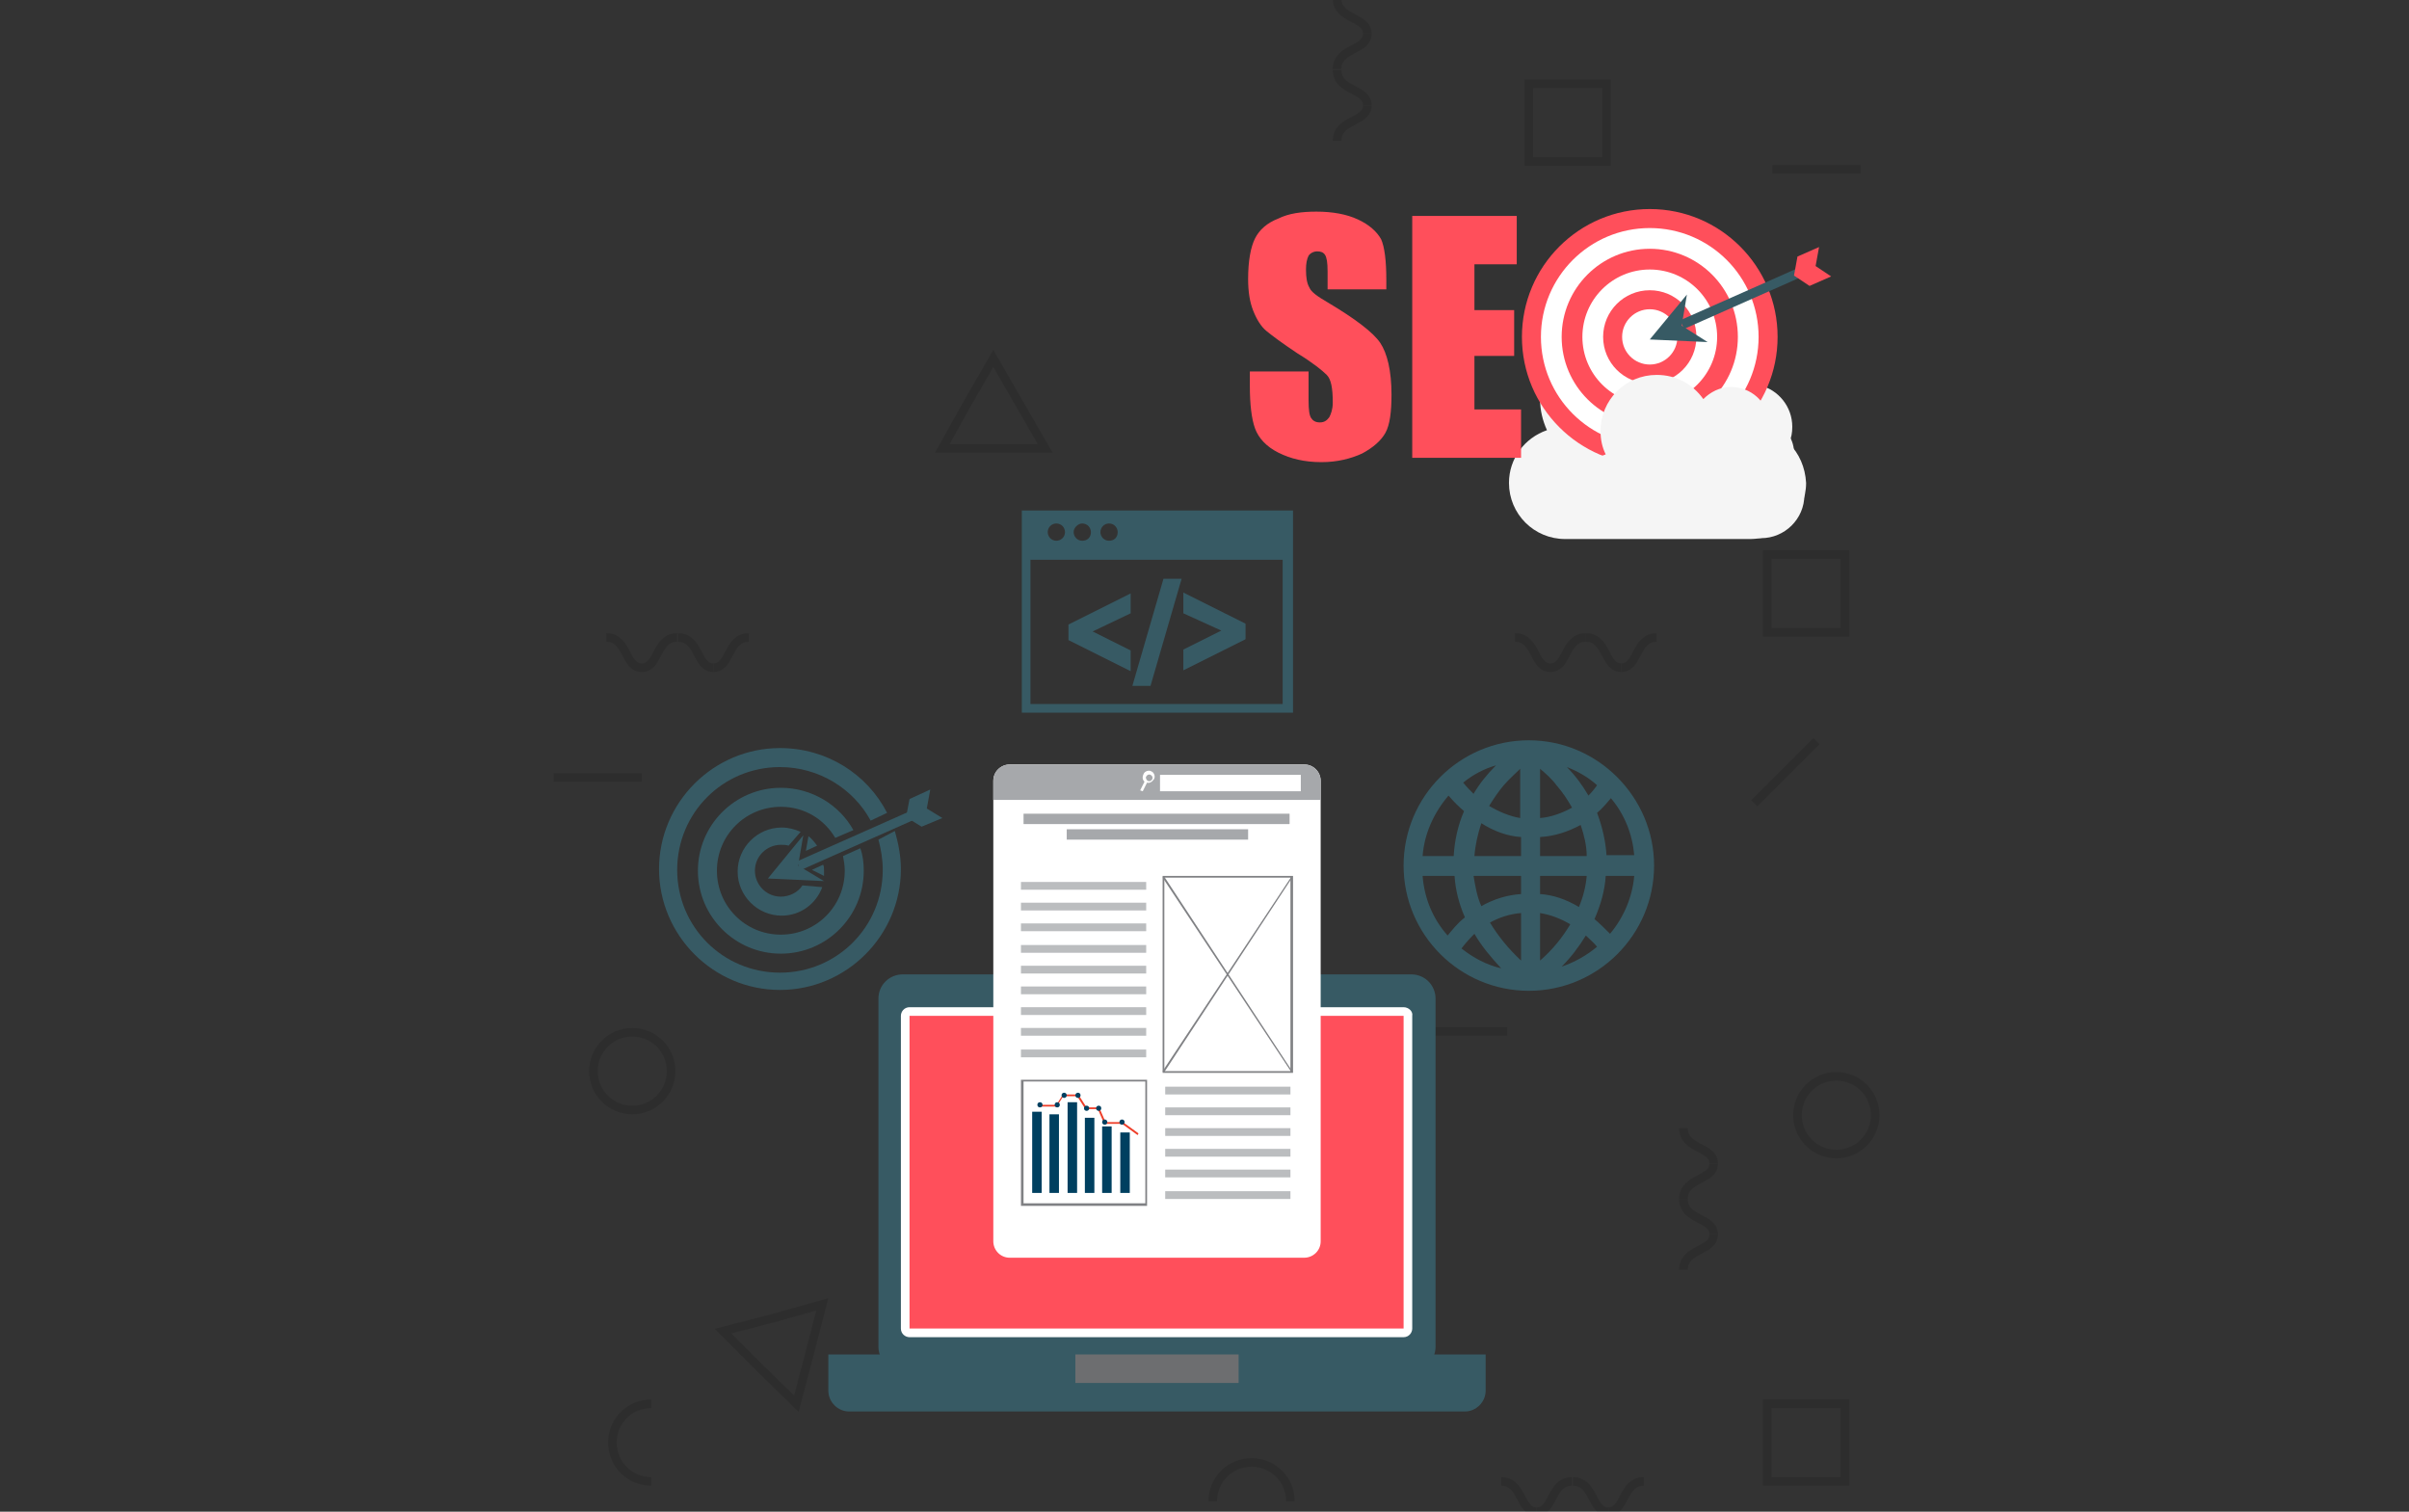 <?xml version="1.0" encoding="utf-8"?>
<!-- Generator: Adobe Illustrator 18.1.1, SVG Export Plug-In . SVG Version: 6.00 Build 0)  -->
<svg version="1.1" id="Layer_1" xmlns="http://www.w3.org/2000/svg" xmlns:xlink="http://www.w3.org/1999/xlink" x="0px" y="0px"
	 viewBox="0 0 278.9 175" enable-background="new 0 0 278.9 175" xml:space="preserve">
<rect x="0" y="0" width="278.9" height="175" fill="#333333" stroke="none"/>
<g>
	<g opacity="0.11">
		<polygon fill="none" stroke="#000000" stroke-miterlimit="10" points="118,46.7 115,41.5 112,46.7 109.1,51.9 115,51.9 121,51.9 
					"/>
		<polygon fill="none" stroke="#000000" stroke-miterlimit="10" points="141.9,119.4 138.9,114.3 136,119.4 133,124.6 138.9,124.6 
			144.9,124.6 		"/>
		<polygon fill="none" stroke="#000000" stroke-miterlimit="10" points="93.7,156.8 95.2,151 89.5,152.6 83.7,154.1 87.9,158.3 
			92.2,162.5 		"/>
		<path fill="none" stroke="#000000" stroke-miterlimit="10" d="M140.4,173.8c0-2.5,2-4.5,4.5-4.5c2.5,0,4.5,2,4.5,4.5"/>
		<path fill="none" stroke="#000000" stroke-miterlimit="10" d="M75.4,171.5c-2.5,0-4.5-2-4.5-4.5c0-2.5,2-4.5,4.5-4.5"/>
		<circle fill="none" stroke="#000000" stroke-miterlimit="10" cx="73.2" cy="124" r="4.5"/>
		<circle fill="none" stroke="#000000" stroke-miterlimit="10" cx="212.6" cy="129.1" r="4.5"/>
		<rect x="204.6" y="64.2" fill="none" stroke="#000000" stroke-miterlimit="10" width="9" height="9"/>
		<rect x="204.6" y="162.5" fill="none" stroke="#000000" stroke-miterlimit="10" width="9" height="9"/>
		<rect x="177" y="9.7" fill="none" stroke="#000000" stroke-miterlimit="10" width="9" height="9"/>
		<g>
			<path fill="none" stroke="#000000" stroke-miterlimit="10" d="M177.9,175c-2,0-1.6-3.5-4.1-3.5"/>
			<path fill="none" stroke="#000000" stroke-miterlimit="10" d="M186.2,175c-2,0-1.6-3.5-4.1-3.5"/>
			<path fill="none" stroke="#000000" stroke-miterlimit="10" d="M177.9,175c2,0,1.6-3.5,4.1-3.5"/>
			<path fill="none" stroke="#000000" stroke-miterlimit="10" d="M190.3,171.5"/>
			<path fill="none" stroke="#000000" stroke-miterlimit="10" d="M186.2,175c2,0,1.6-3.5,4.1-3.5"/>
		</g>
		<g>
			<path fill="none" stroke="#000000" stroke-miterlimit="10" d="M179.5,77.3c-2,0-1.6-3.5-4.1-3.5"/>
			<path fill="none" stroke="#000000" stroke-miterlimit="10" d="M187.7,77.3c-2,0-1.6-3.5-4.1-3.5"/>
			<path fill="none" stroke="#000000" stroke-miterlimit="10" d="M179.5,77.3c2,0,1.6-3.5,4.1-3.5"/>
			<path fill="none" stroke="#000000" stroke-miterlimit="10" d="M191.9,73.8"/>
			<path fill="none" stroke="#000000" stroke-miterlimit="10" d="M187.7,77.3c2,0,1.6-3.5,4.1-3.5"/>
		</g>
		<g>
			<path fill="none" stroke="#000000" stroke-miterlimit="10" d="M74.3,77.3c-2,0-1.6-3.5-4.1-3.5"/>
			<path fill="none" stroke="#000000" stroke-miterlimit="10" d="M82.6,77.3c-2,0-1.6-3.5-4.1-3.5"/>
			<path fill="none" stroke="#000000" stroke-miterlimit="10" d="M74.3,77.3c2,0,1.6-3.5,4.1-3.5"/>
			<path fill="none" stroke="#000000" stroke-miterlimit="10" d="M86.7,73.9"/>
			<path fill="none" stroke="#000000" stroke-miterlimit="10" d="M82.6,77.3c2,0,1.6-3.5,4.1-3.5"/>
		</g>
		<g>
			<path fill="none" stroke="#000000" stroke-miterlimit="10" d="M158.3,12.2c0,2-3.5,1.6-3.5,4.1"/>
			<path fill="none" stroke="#000000" stroke-miterlimit="10" d="M158.3,3.9c0,2-3.5,1.6-3.5,4.1"/>
			<path fill="none" stroke="#000000" stroke-miterlimit="10" d="M158.3,12.2c0-2-3.5-1.6-3.5-4.1"/>
			<path fill="none" stroke="#000000" stroke-miterlimit="10" d="M158.3,3.9c0-2-3.5-1.6-3.5-4.1"/>
		</g>
		<g>
			<path fill="none" stroke="#000000" stroke-miterlimit="10" d="M198.4,142.9c0,2-3.5,1.6-3.5,4.1"/>
			<path fill="none" stroke="#000000" stroke-miterlimit="10" d="M198.4,134.7c0,2-3.5,1.6-3.5,4.1"/>
			<path fill="none" stroke="#000000" stroke-miterlimit="10" d="M198.4,142.9c0-2-3.5-1.6-3.5-4.1"/>
			<path fill="none" stroke="#000000" stroke-miterlimit="10" d="M194.9,130.6"/>
			<path fill="none" stroke="#000000" stroke-miterlimit="10" d="M198.4,134.7c0-2-3.5-1.6-3.5-4.1"/>
		</g>
		<line fill="none" stroke="#000000" stroke-miterlimit="10" x1="164.3" y1="119.4" x2="174.5" y2="119.4"/>
		<line fill="none" stroke="#000000" stroke-miterlimit="10" x1="64.1" y1="90" x2="74.3" y2="90"/>
		<line fill="none" stroke="#000000" stroke-miterlimit="10" x1="205.2" y1="19.6" x2="215.4" y2="19.6"/>
		<line fill="none" stroke="#000000" stroke-miterlimit="10" x1="130.9" y1="151.8" x2="138.1" y2="144.6"/>
		<line fill="none" stroke="#000000" stroke-miterlimit="10" x1="203.1" y1="93" x2="210.3" y2="85.8"/>
	</g>
	<g>
		<g>
			<g>
				<path fill="#375A64" d="M118.3,59.1v23.4h31.4V59.1H118.3z M122.3,60.6c0.6,0,1,0.5,1,1c0,0.6-0.5,1-1,1c-0.6,0-1-0.5-1-1
					C121.3,61.1,121.7,60.6,122.3,60.6z M125.3,60.6c0.6,0,1,0.5,1,1c0,0.6-0.4,1-1,1c-0.6,0-1-0.5-1-1
					C124.3,61.1,124.8,60.6,125.3,60.6z M128.4,60.6c0.6,0,1,0.5,1,1c0,0.6-0.4,1-1,1c-0.6,0-1-0.5-1-1
					C127.4,61.1,127.8,60.6,128.4,60.6z M119.3,81.5V64.8h29.2v16.7H119.3z"/>
				<g>
					<g>
						<path fill="#375A64" d="M137,68.6l7.2,3.6v1.8l-7.2,3.6v-2.4l4.4-2.2L137,71V68.6z"/>
						<path fill="#375A64" d="M130.9,71l-4.4,2.1l4.4,2.2v2.4l-7.2-3.6v-1.8l7.2-3.6V71z"/>
					</g>
					<polygon fill="#375A64" points="133.2,79.4 131.1,79.4 134.7,67 136.8,67 					"/>
				</g>
			</g>
			<g>
				<g>
					<g>
						<path fill="#375A64" d="M95.4,101.4c0-0.2,0-0.4,0-0.6c0-0.3,0-0.5-0.1-0.7l-1.3,0.6L95.4,101.4z"/>
						<path fill="#375A64" d="M92.9,102.5c-0.5,0.8-1.5,1.3-2.5,1.3c-1.7,0-3-1.4-3-3c0-1.7,1.4-3,3-3c0.3,0,0.6,0,0.9,0.1l1.3-1.5
							c0,0,0.1-0.1,0.1-0.1c-0.7-0.3-1.4-0.5-2.2-0.5c-2.8,0-5.1,2.3-5.1,5.1c0,2.8,2.3,5.1,5.1,5.1c2.2,0,4-1.4,4.7-3.3L92.9,102.5
							z"/>
						<path fill="#375A64" d="M93.3,98.5l1.3-0.6c-0.3-0.4-0.6-0.8-1-1.1L93.3,98.5z"/>
					</g>
					<path fill="#375A64" d="M97.6,99.1c0.1,0.5,0.2,1.1,0.2,1.7c0,4.1-3.3,7.4-7.4,7.4s-7.4-3.3-7.4-7.4c0-4.1,3.3-7.4,7.4-7.4
						c2.7,0,5,1.4,6.3,3.6l2.1-0.9c-1.6-2.9-4.8-4.9-8.4-4.9c-5.3,0-9.6,4.3-9.6,9.6c0,5.3,4.3,9.6,9.6,9.6c5.3,0,9.6-4.3,9.6-9.6
						c0-0.9-0.1-1.8-0.4-2.6L97.6,99.1z"/>
					<path fill="#375A64" d="M101.7,97.2c0.3,1.1,0.5,2.3,0.5,3.5c0,6.6-5.3,11.9-11.9,11.9c-6.6,0-11.9-5.3-11.9-11.9
						c0-6.6,5.3-11.9,11.9-11.9c4.5,0,8.5,2.5,10.5,6.2l1.9-0.9c-2.3-4.5-7-7.5-12.4-7.5c-7.7,0-14,6.3-14,14c0,7.7,6.3,14,14,14
						s14-6.3,14-14c0-1.5-0.3-3-0.7-4.4L101.7,97.2z"/>
					<g>
						
							<rect x="99.2" y="88.9" transform="matrix(0.406 0.914 -0.914 0.406 147.85 -33.531)" fill-rule="evenodd" clip-rule="evenodd" fill="#375A64" width="1.1" height="16"/>
						<polygon fill-rule="evenodd" clip-rule="evenodd" fill="#375A64" points="95.4,102 92.4,100.2 93,96.7 88.9,101.7 						"/>
						<polygon fill-rule="evenodd" clip-rule="evenodd" fill="#375A64" points="109.1,94.7 107.3,93.6 107.7,91.4 105.3,92.5 
							104.9,94.6 106.7,95.7 						"/>
					</g>
				</g>
				<g>
					<path fill="#375A64" d="M177,85.7c-8,0-14.5,6.5-14.5,14.5c0,8,6.5,14.5,14.5,14.5c8,0,14.5-6.5,14.5-14.5
						C191.5,92.3,185,85.7,177,85.7z M181.8,107c-0.9,1.5-2,2.9-3.5,4.2v-5.5C179.5,105.9,180.6,106.3,181.8,107z M178.3,94.7V89
						c0.6,0.5,1.3,1.1,1.9,1.9c0.7,0.8,1.3,1.7,1.8,2.6C180.9,94.1,179.6,94.6,178.3,94.7z M178.3,99.1v-2.2
						c1.7-0.1,3.2-0.6,4.7-1.4c0.4,1.2,0.7,2.4,0.7,3.6H178.3z M178.3,103.5v-2.1h5.4c-0.1,1.2-0.4,2.4-0.9,3.6
						C181.3,104.1,179.8,103.6,178.3,103.5z M183.6,108.3c0.4,0.4,0.9,0.8,1.3,1.3c-1.2,1-2.6,1.8-4.1,2.3
						C181.9,110.8,182.8,109.6,183.6,108.3z M183.9,92.1c-0.7-1.2-1.5-2.3-2.5-3.3c1.3,0.5,2.5,1.2,3.5,2.1
						C184.7,91.2,184.3,91.7,183.9,92.1z M189.2,101.4c-0.2,2.4-1.2,4.8-2.8,6.7c-0.6-0.6-1.2-1.2-1.8-1.7c0.7-1.6,1.2-3.3,1.3-5
						H189.2z M186,99.1c-0.1-1.7-0.5-3.4-1.1-5c0.6-0.5,1.1-1.1,1.6-1.7c1.6,1.9,2.5,4.2,2.7,6.6H186z M168.4,101.4
						c0.1,1.6,0.5,3.2,1.2,4.8c-0.9,0.7-1.5,1.5-2,2.1c-1.7-1.9-2.7-4.3-2.9-6.9H168.4z M176.1,101.4v2.1c-1.6,0.1-3.2,0.6-4.6,1.4
						c-0.5-1.1-0.7-2.3-0.9-3.5H176.1z M176.1,96.9v2.2h-5.4c0.1-1.3,0.4-2.6,0.8-3.8C172.9,96.2,174.5,96.8,176.1,96.9z
						 M170.6,91.9c-0.4-0.4-0.8-0.8-1.2-1.3c1.1-0.9,2.4-1.6,3.8-2C172.2,89.6,171.3,90.7,170.6,91.9z M164.7,99.1
						c0.2-2.6,1.3-5,3-7c0.6,0.7,1.2,1.3,1.8,1.8c-0.7,1.6-1.1,3.4-1.2,5.2H164.7z M170.7,108.1c0.8,1.4,1.9,2.7,3.1,4
						c-1.7-0.4-3.2-1.2-4.6-2.3C169.5,109.4,170,108.8,170.7,108.1z M172.4,93.3c0.5-0.8,1.1-1.7,1.7-2.4c0.7-0.8,1.4-1.4,1.9-1.9
						v5.7C174.8,94.5,173.6,94,172.4,93.3z M176.1,105.7v5.5c-1.5-1.4-2.7-2.9-3.6-4.4C173.6,106.2,174.8,105.8,176.1,105.7z"/>
				</g>
			</g>
			<path fill="#375A64" d="M166.2,155.9c0,1.6-1.3,2.8-2.8,2.8h-58.9c-1.6,0-2.8-1.3-2.8-2.8v-40.3c0-1.6,1.3-2.8,2.8-2.8h58.9
				c1.6,0,2.8,1.3,2.8,2.8V155.9z"/>
			<path fill="#FF4F5B" d="M105.3,154.3c-0.3,0-0.5-0.2-0.5-0.5v-36.2c0-0.3,0.2-0.5,0.5-0.5h57.2c0.3,0,0.5,0.2,0.5,0.5v36.2
				c0,0.3-0.2,0.5-0.5,0.5H105.3z"/>
			<path fill="#FFFFFF" d="M162.5,117.6v36.2h-57.2v-36.2H162.5 M162.5,116.6h-57.2c-0.6,0-1,0.5-1,1v36.2c0,0.6,0.5,1,1,1h57.2
				c0.6,0,1-0.5,1-1v-36.2C163.6,117.1,163.1,116.6,162.5,116.6L162.5,116.6z"/>
			<path fill="#375A64" d="M95.9,156.8v4.2c0,1.3,1.1,2.4,2.4,2.4h71.3c1.3,0,2.4-1.1,2.4-2.4v-4.2H95.9z"/>
			<rect x="124.5" y="156.8" fill="#6D6E70" width="18.9" height="3.3"/>
			<circle fill="#A6A8AB" cx="133.9" cy="114.7" r="0.9"/>
			<g>
				<g>
					<path fill="#FFFFFF" d="M115,143.7c0,1,0.8,1.9,1.9,1.9H151c1,0,1.9-0.8,1.9-1.9V90.4c0-1-0.8-1.9-1.9-1.9h-34.1
						c-1,0-1.9,0.8-1.9,1.9V143.7z"/>
					<path fill="#A6A8AB" d="M116.9,88.5H151c1,0,1.9,0.8,1.9,1.9v2.2H115v-2.2C115,89.3,115.9,88.5,116.9,88.5z"/>
					<rect x="118.5" y="94.2" fill="#A6A8AB" width="30.8" height="1.2"/>
					<rect x="123.5" y="96" fill="#A6A8AB" width="21" height="1.2"/>
					<g>
						<g>
							<g>
								<rect x="134.7" y="101.5" fill="#FFFFFF" width="14.8" height="22.5"/>
								<path fill="#808184" d="M134.6,101.4h15.1v22.8h-15.1V101.4z M149.4,101.6h-14.6V124h14.6V101.6z"/>
							</g>
							<g>
								<polygon fill="#808184" points="134.8,124.1 149.6,101.6 149.5,101.5 134.6,124 								"/>
							</g>
							<g>
								<polygon fill="#808184" points="149.5,124.1 149.6,124 134.8,101.5 134.6,101.6 								"/>
							</g>
						</g>
						<g>
							<g>
								<rect x="118.3" y="125.1" fill="#FFFFFF" width="14.4" height="14.4"/>
								<path fill="#808184" d="M118.2,125h14.6v14.6h-14.6V125z M132.6,125.2h-14.1v14.1h14.1V125.2z"/>
							</g>
						</g>
						<g>
							<rect x="118.2" y="102.1" fill="#BBBDBF" width="14.5" height="0.9"/>
							<rect x="118.2" y="104.5" fill="#BBBDBF" width="14.5" height="0.9"/>
							<rect x="118.2" y="106.9" fill="#BBBDBF" width="14.5" height="0.9"/>
							<rect x="118.2" y="109.4" fill="#BBBDBF" width="14.5" height="0.9"/>
							<rect x="118.2" y="111.8" fill="#BBBDBF" width="14.5" height="0.9"/>
							<rect x="118.2" y="114.2" fill="#BBBDBF" width="14.5" height="0.9"/>
							<rect x="118.2" y="116.6" fill="#BBBDBF" width="14.5" height="0.9"/>
							<rect x="118.2" y="119" fill="#BBBDBF" width="14.5" height="0.9"/>
							<rect x="118.2" y="121.5" fill="#BBBDBF" width="14.5" height="0.9"/>
						</g>
						<g>
							<rect x="134.9" y="125.8" fill="#BBBDBF" width="14.5" height="0.9"/>
							<rect x="134.9" y="128.2" fill="#BBBDBF" width="14.5" height="0.9"/>
							<rect x="134.9" y="130.6" fill="#BBBDBF" width="14.5" height="0.9"/>
							<rect x="134.9" y="133" fill="#BBBDBF" width="14.5" height="0.9"/>
							<rect x="134.9" y="135.4" fill="#BBBDBF" width="14.5" height="0.9"/>
							<rect x="134.9" y="137.9" fill="#BBBDBF" width="14.5" height="0.9"/>
						</g>
					</g>
					<g>
						<rect x="134.3" y="89.7" fill="#FFFFFF" width="16.3" height="1.9"/>
						<path fill="#FFFFFF" d="M132.5,90.5l-0.5,1l0.3,0.1l0.5-1c0.3,0.1,0.6-0.1,0.8-0.4c0.2-0.3,0-0.8-0.3-0.9
							c-0.3-0.2-0.8,0-0.9,0.3C132.2,90,132.3,90.3,132.5,90.5z M132.7,89.9c0.1-0.2,0.3-0.3,0.5-0.2c0.2,0.1,0.3,0.3,0.2,0.5
							c-0.1,0.2-0.3,0.3-0.5,0.2C132.7,90.3,132.6,90,132.7,89.9z"/>
					</g>
				</g>
				<g>
					<g>
						<g>
							<path fill="#EE3E29" d="M131.7,131.4C131.7,131.4,131.8,131.3,131.7,131.4c0.1-0.1,0.1-0.2,0.1-0.2l-1.8-1.3c0,0,0,0-0.1,0
								H128l-0.7-1.6c0,0-0.1-0.1-0.1-0.1h-1.4l-0.9-1.4c0,0-0.1-0.1-0.1-0.1h-1.7c0,0-0.1,0-0.1,0.1l-0.7,1.1l-1.8,0
								c-0.1,0-0.1,0-0.1,0.1c0,0.1,0,0.1,0.1,0.1l1.8,0c0,0,0.1,0,0.1-0.1l0.7-1.1h1.6l0.9,1.4c0,0,0.1,0.1,0.1,0.1h1.4l0.7,1.6
								c0,0,0.1,0.1,0.1,0.1h2L131.7,131.4C131.7,131.3,131.7,131.4,131.7,131.4z"/>
						</g>
						<g>
							<circle fill="#004060" cx="124.8" cy="126.8" r="0.3"/>
						</g>
						<g>
							<circle fill="#004060" cx="123.2" cy="126.8" r="0.3"/>
						</g>
						<g>
							<circle fill="#004060" cx="122.4" cy="127.9" r="0.3"/>
						</g>
						<g>
							<circle fill="#004060" cx="120.4" cy="127.9" r="0.3"/>
						</g>
						<g>
							<circle fill="#004060" cx="125.8" cy="128.3" r="0.3"/>
						</g>
						<g>
							<circle fill="#004060" cx="127.2" cy="128.3" r="0.3"/>
						</g>
						<g>
							<circle fill="#004060" cx="127.9" cy="129.9" r="0.3"/>
						</g>
						<g>
							<circle fill="#004060" cx="129.9" cy="129.9" r="0.3"/>
						</g>
					</g>
					<g>
						<g>
							<rect x="129.7" y="131.1" fill="#004060" width="1.1" height="7"/>
						</g>
						<g>
							<rect x="127.6" y="130.4" fill="#004060" width="1.1" height="7.7"/>
						</g>
						<g>
							<rect x="125.6" y="129.4" fill="#004060" width="1.1" height="8.7"/>
						</g>
						<g>
							<rect x="123.6" y="127.6" fill="#004060" width="1.1" height="10.5"/>
						</g>
						<g>
							<rect x="121.5" y="129" fill="#004060" width="1.1" height="9.1"/>
						</g>
						<g>
							<rect x="119.5" y="128.7" fill="#004060" width="1.1" height="9.4"/>
						</g>
					</g>
				</g>
			</g>
		</g>
		<g>
			<path fill="#F5F5F5" d="M207.1,51.3c0.3-0.6,0.4-1.2,0.4-1.9c0-2.3-1.6-4.3-3.8-4.8c-0.3-2.9-2.7-5.1-5.7-5.1
				c-1.7,0-3.2,0.7-4.2,1.9c-1.5-2.2-4.1-3.7-7-3.7c-4.7,0-8.5,3.8-8.5,8.5c0,1.3,0.3,2.5,0.8,3.6c-2.6,0.9-4.4,3.3-4.4,6.1
				c0,3.6,2.9,6.5,6.5,6.5h21.4c3.6,0,6.5-2.9,6.5-6.5C209,54.1,208.3,52.5,207.1,51.3z"/>
			<circle fill="#FF4F5B" cx="191" cy="39" r="14.8"/>
			<circle fill="#FFFFFF" cx="191" cy="39" r="12.6"/>
			<circle fill="#FF4F5B" cx="191" cy="39" r="10.2"/>
			<circle fill="#FFFFFF" cx="191" cy="39" r="7.8"/>
			<circle fill="#FF4F5B" cx="191" cy="39" r="5.4"/>
			<circle fill="#FFFFFF" cx="191" cy="39" r="3.2"/>
			
				<rect x="201.7" y="26" transform="matrix(0.405 0.914 -0.914 0.405 151.773 -164.532)" fill-rule="evenodd" clip-rule="evenodd" fill="#375A64" width="1.1" height="16.6"/>
			<polygon fill-rule="evenodd" clip-rule="evenodd" fill="#375A64" points="197.7,39.6 194.7,37.7 195.3,34.1 191,39.3 			"/>
			<polygon fill-rule="evenodd" clip-rule="evenodd" fill="#FF4F5B" points="212,32 210.2,30.8 210.6,28.6 208.1,29.7 207.7,31.9 
				209.5,33.1 			"/>
			<g>
				<path fill="#FF4F5B" d="M160.5,33.5h-6.8v-2.1c0-1-0.1-1.6-0.3-1.9c-0.2-0.3-0.5-0.4-0.9-0.4c-0.4,0-0.8,0.2-1,0.5
					c-0.2,0.4-0.3,0.9-0.3,1.6c0,0.9,0.1,1.6,0.4,2.1c0.2,0.5,0.9,1,2.1,1.7c3.2,1.9,5.3,3.5,6.1,4.7c0.8,1.2,1.3,3.2,1.3,6
					c0,2-0.2,3.5-0.7,4.4c-0.5,0.9-1.4,1.7-2.7,2.4c-1.3,0.6-2.9,1-4.7,1c-2,0-3.6-0.4-5-1.1c-1.4-0.7-2.3-1.7-2.7-2.8
					c-0.4-1.1-0.6-2.8-0.6-4.9V43h6.8v3.4c0,1.1,0.1,1.7,0.3,2c0.2,0.3,0.5,0.5,1,0.5c0.5,0,0.8-0.2,1.1-0.6
					c0.2-0.4,0.4-0.9,0.4-1.7c0-1.7-0.2-2.7-0.7-3.2c-0.5-0.5-1.6-1.4-3.4-2.5c-1.8-1.2-3-2.1-3.6-2.6c-0.6-0.5-1.1-1.3-1.5-2.3
					c-0.4-1-0.6-2.2-0.6-3.7c0-2.1,0.3-3.7,0.8-4.7c0.5-1,1.4-1.8,2.7-2.3c1.2-0.6,2.7-0.8,4.4-0.8c1.9,0,3.5,0.3,4.8,0.9
					c1.3,0.6,2.2,1.4,2.7,2.3c0.4,0.9,0.6,2.5,0.6,4.7V33.5z"/>
				<path fill="#FF4F5B" d="M163.4,25h12.2v5.6h-4.9v5.3h4.6v5.3h-4.6v6.2h5.4V53h-12.6V25z"/>
			</g>
			<path fill="#F5F5F5" d="M207.4,53.9c0.2-0.5,0.3-1,0.3-1.5c0-1.8-1.3-3.3-2.9-3.7c-0.2-2.2-2.1-3.9-4.4-3.9
				c-1.3,0-2.4,0.6-3.2,1.4c-1.2-1.7-3.1-2.8-5.4-2.8c-3.6,0-6.5,2.9-6.5,6.5c0,1,0.2,1.9,0.6,2.7c-2,0.7-3.4,2.5-3.4,4.7
				c0,2.7,2.2,5,5,5h16.4c2.7,0,5-2.2,5-5C208.9,56,208.3,54.8,207.4,53.9z"/>
		</g>
	</g>
</g>
</svg>
